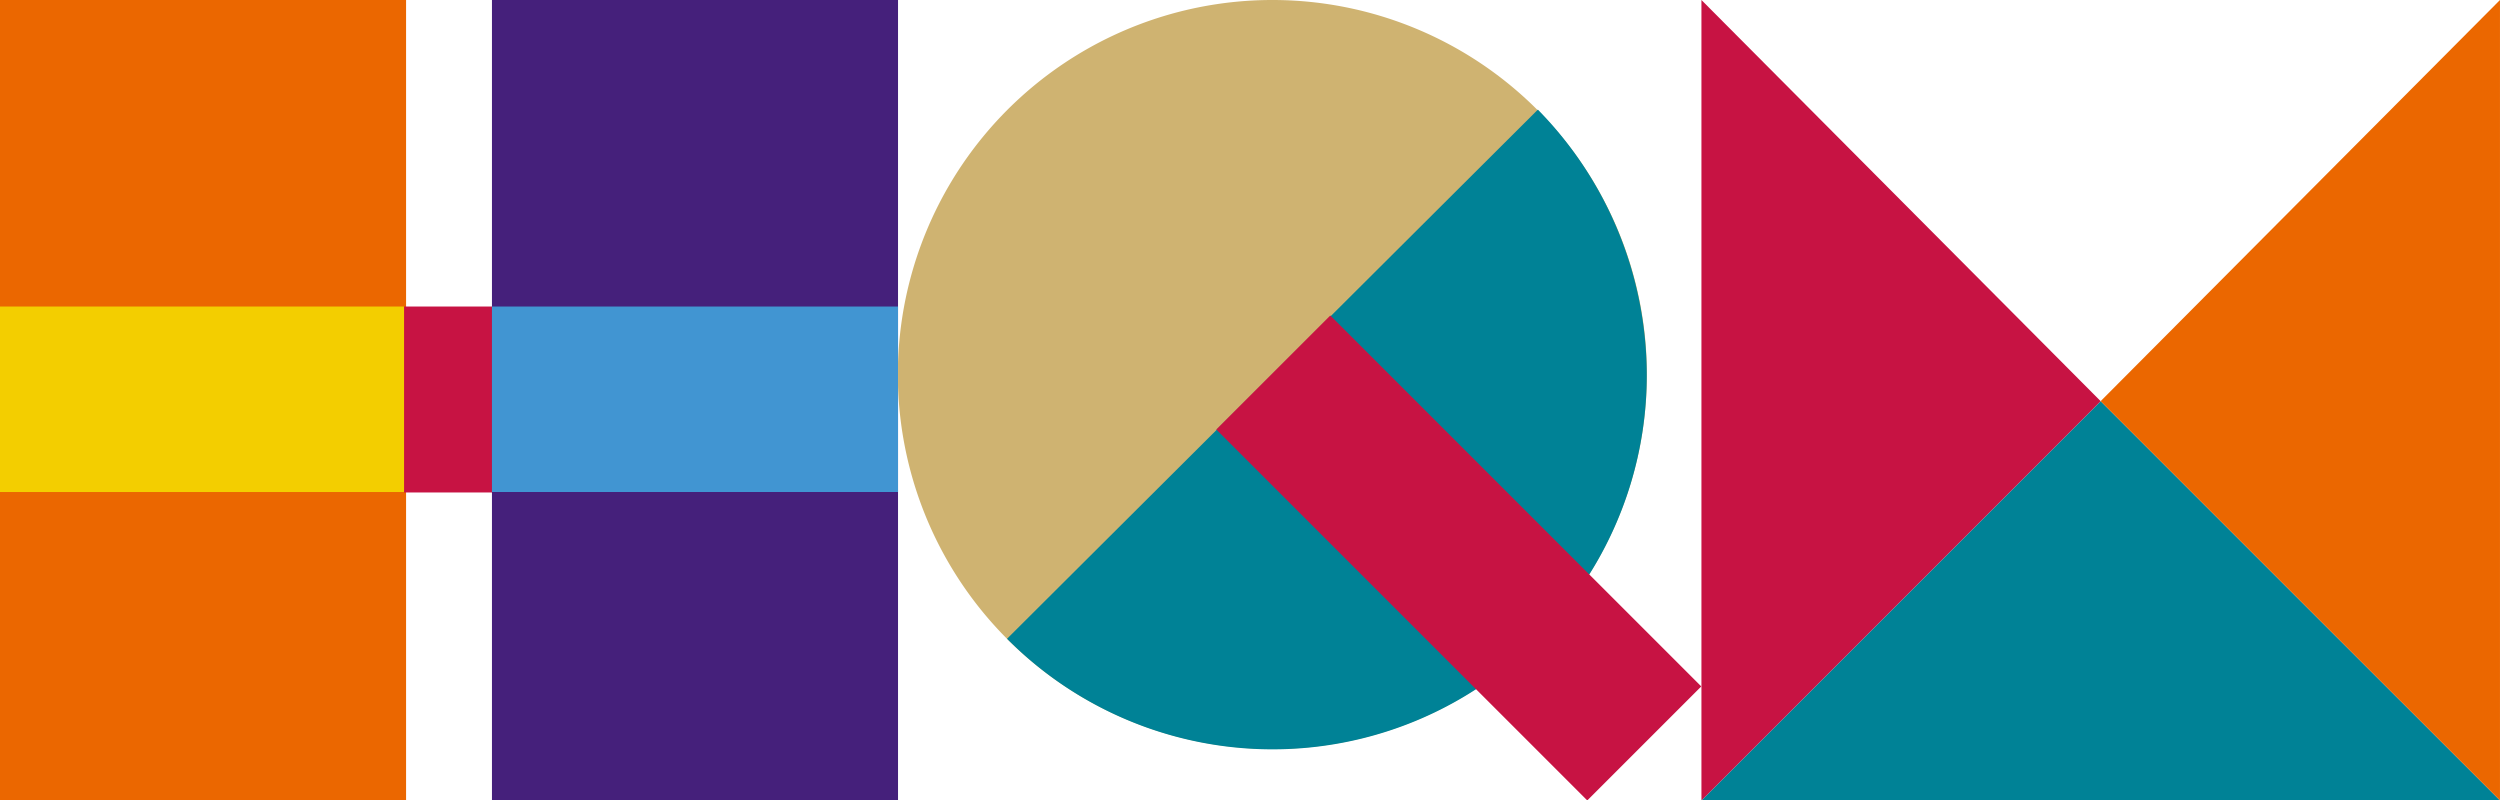 <svg xmlns="http://www.w3.org/2000/svg" xmlns:xlink="http://www.w3.org/1999/xlink" data-v-0dd9719b="" version="1.0" preserveAspectRatio="xMidYMid meet" color-interpolation-filters="sRGB" style="margin: auto;" viewBox="107.74 98.13 124.52 39.87">   <g data-v-0dd9719b="" fill="#333" class="iconlettersvg-g iconlettersvg" transform="translate(107.74,98.13)"><g><g class="tp-name" transform="translate(0,0)"><g transform="scale(1)"><g transform="translate(0, 0)"><g class="name-imagesvg"><g><rect fill="#333" fill-opacity="0" stroke-width="2" x="0" y="0" width="44.729" height="39.868" class="image-rect"/> <svg x="0" y="0" width="44.729" height="39.868" filtersec="colorsb4448359648" class="image-svg-svg primary" style="overflow: visible;"><svg xmlns="http://www.w3.org/2000/svg" viewBox="0 0 137.93 122.94"><title>资源 7</title><path fill="#eb6700" d="M0 0h62.37v122.94H0z"/><path fill="#f3ce00" d="M0 47.08v28.49h62.07V47.08H0z"/><path fill="#c71343" d="M62.07 47.08h13.52v28.56H62.07z"/><path fill="#45207b" d="M75.56 0h62.37v122.94H75.56z"/><path fill="#4195d2" d="M75.56 47.08v28.49h62.37V47.08H75.56z"/></svg></svg> <!----></g></g></g><g transform="translate(44.729, 0)"><g class="name-imagesvg"><g><rect fill="#333" fill-opacity="0" stroke-width="2" x="0" y="0" width="40.015" height="39.868" class="image-rect"/> <svg x="0" y="0" width="40.015" height="39.868" filtersec="colorsb2379199950" class="image-svg-svg primary" style="overflow: visible;"><svg xmlns="http://www.w3.org/2000/svg" viewBox="0 0 141.52 141.06"><title>资源 15</title><path d="M131.94 66A66 66 0 1 1 66 0a66 66 0 0 1 65.94 66z" fill="#cfb371"/><path d="M131.92 66.09a65.94 65.94 0 0 1-112.74 46.48l93.55-93.25a66.91 66.91 0 0 1 19.19 46.77z" fill="#008296"/><path fill="#c71343" d="M141.52 120.97L76.15 55.6 56.06 75.69l65.37 65.37 20.09-20.09z"/></svg></svg> <!----></g></g></g><g transform="translate(84.745, 0)"><g class="name-imagesvg"><g><rect fill="#333" fill-opacity="0" stroke-width="2" x="0" y="0" width="39.774" height="39.868" class="image-rect"/> <svg x="0" y="0" width="39.774" height="39.868" filtersec="colorsb6322644425" class="image-svg-svg primary" style="overflow: visible;"><svg xmlns="http://www.w3.org/2000/svg" viewBox="0 0 127.14 127.44"><title>资源 14</title><path fill="#008296" d="M127.14 127.44L63.56 63.87 0 127.44h127.14z"/><path fill="#eb6700" d="M127.14 127.44V0L63.56 63.87l63.58 63.57z"/><path fill="#c71343" d="M0 0v127.44l63.56-63.57L0 0z"/></svg></svg> <!----></g></g></g></g></g></g> <g data-gra="path-slogan" fill-rule="" class="tp-slogan" fill="#333" transform="translate(42.21,45.868)"><!----> <!----> <g transform="scale(1, 1)"/></g></g></svg>